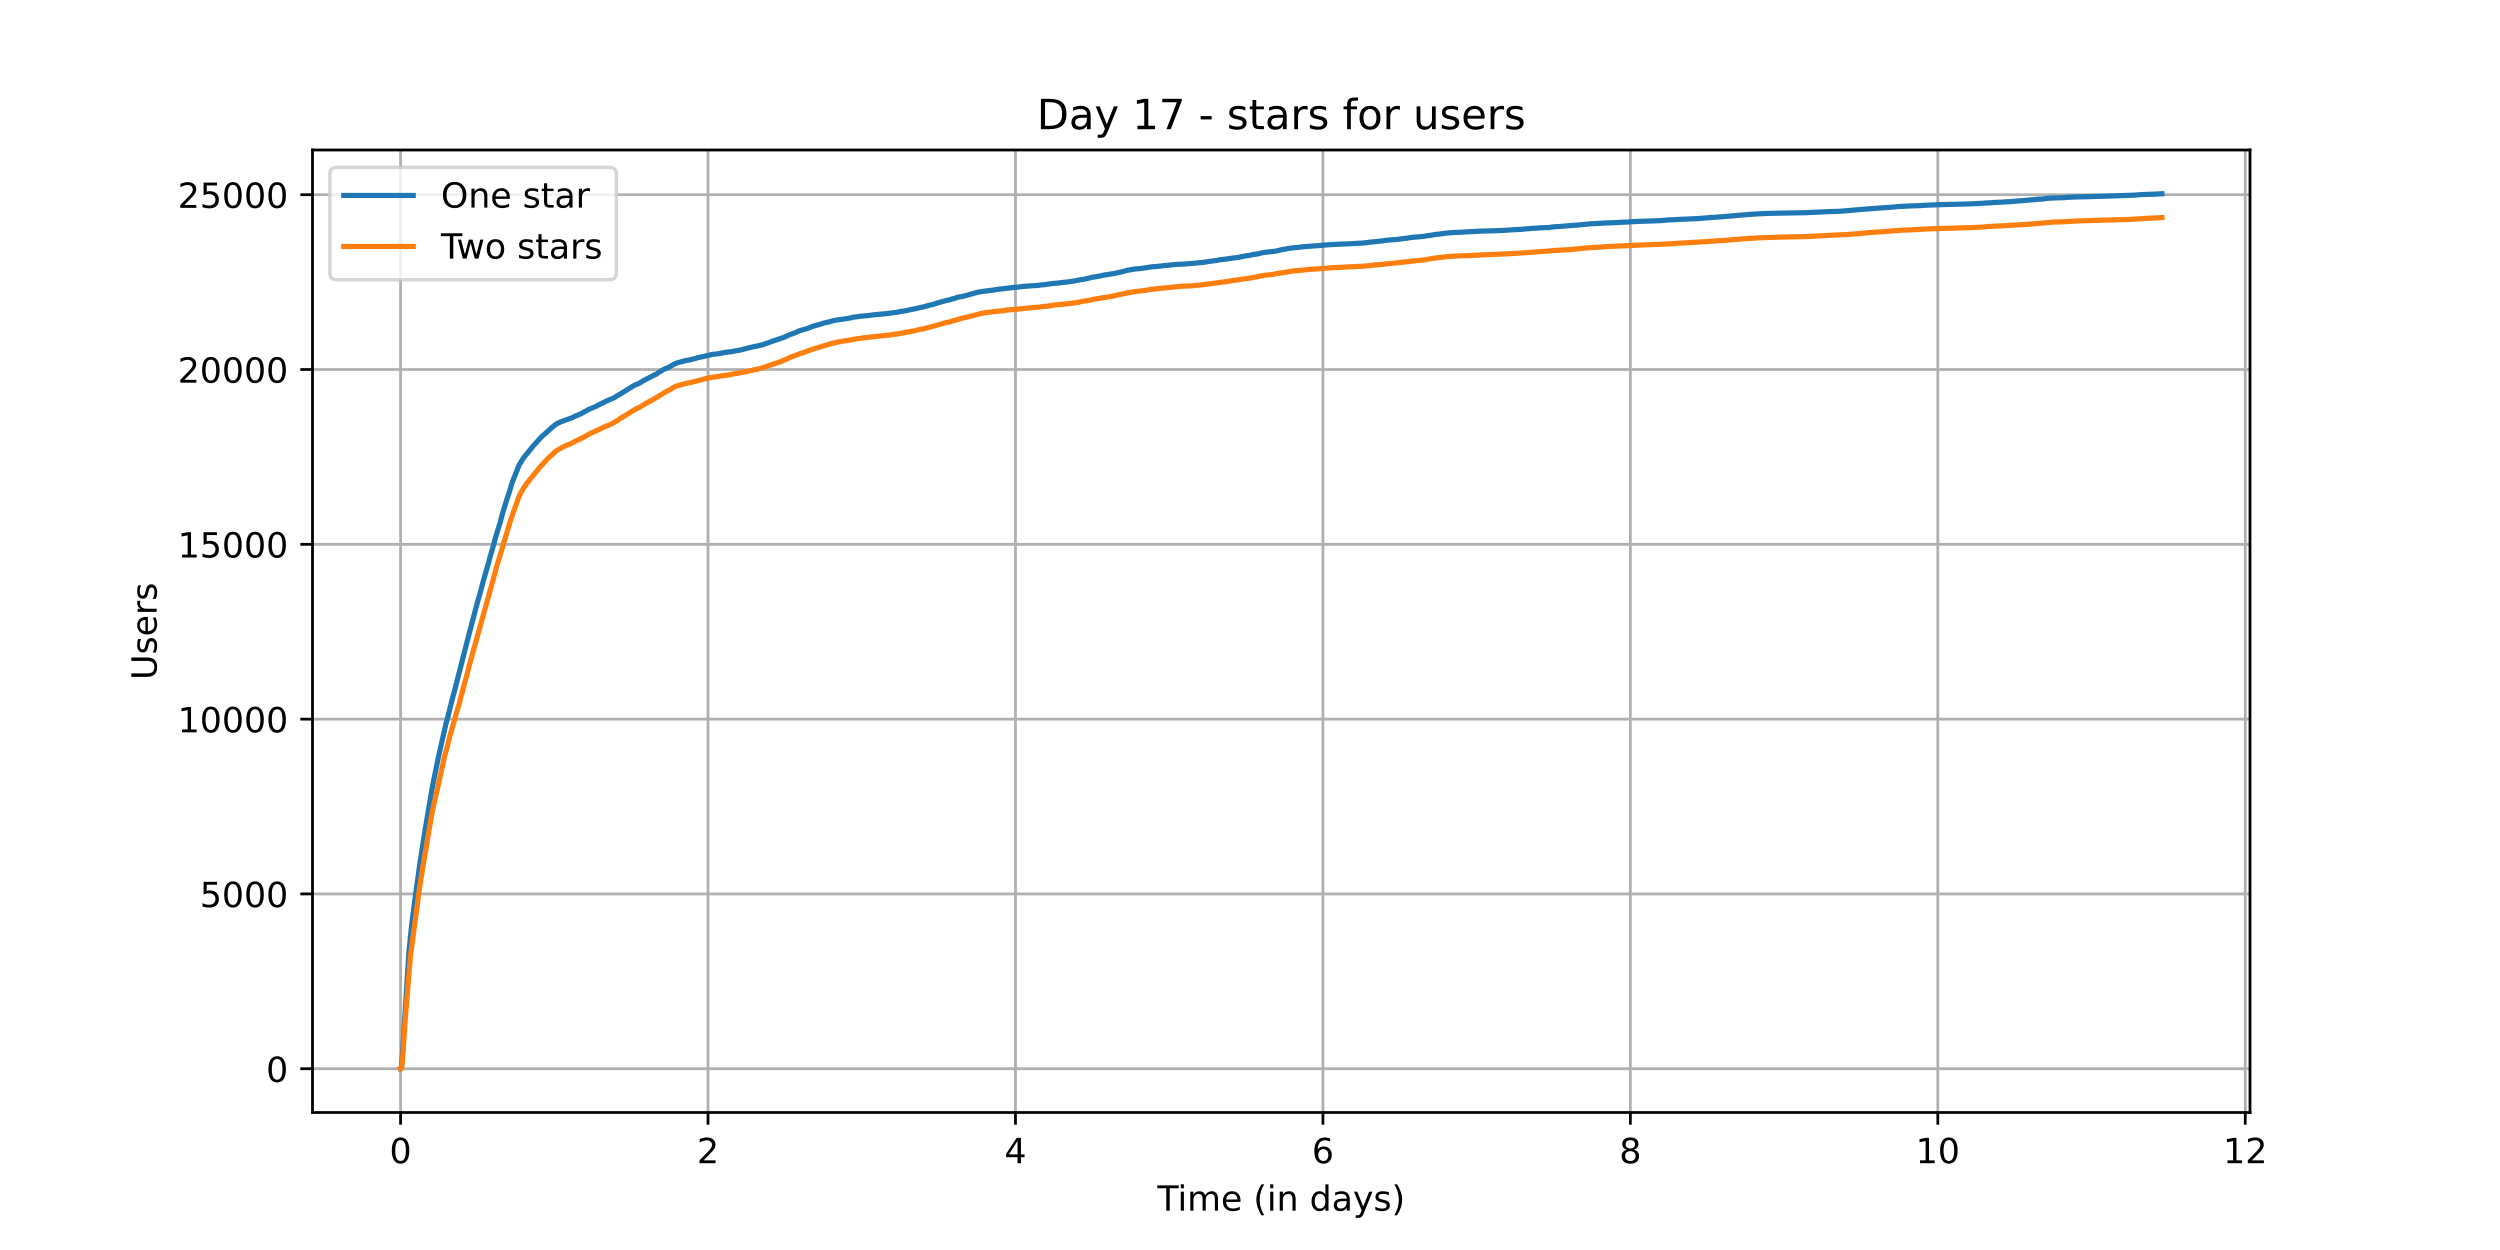 <?xml version="1.0" encoding="utf-8" standalone="no"?>
<!DOCTYPE svg PUBLIC "-//W3C//DTD SVG 1.1//EN"
  "http://www.w3.org/Graphics/SVG/1.1/DTD/svg11.dtd">
<!-- Created with matplotlib (https://matplotlib.org/) -->
<svg height="360pt" version="1.1" viewBox="0 0 720 360" width="720pt" xmlns="http://www.w3.org/2000/svg" xmlns:xlink="http://www.w3.org/1999/xlink">
 <defs>
  <style type="text/css">*{stroke-linecap:butt;stroke-linejoin:round;}</style>
 </defs>
 <g id="figure_1">
  <g id="patch_1">
   <path d="M 0 360 
L 720 360 
L 720 0 
L 0 0 
z
" style="fill:#ffffff;"/>
  </g>
  <g id="axes_1">
   <g id="patch_2">
    <path d="M 90 320.4 
L 648 320.4 
L 648 43.2 
L 90 43.2 
z
" style="fill:#ffffff;"/>
   </g>
   <g id="matplotlib.axis_1">
    <g id="xtick_1">
     <g id="line2d_1">
      <path clip-path="url(#p8cc3803992)" d="M 115.364 320.4 
L 115.364 43.2 
" style="fill:none;stroke:#b0b0b0;stroke-linecap:square;stroke-width:0.8;"/>
     </g>
     <g id="line2d_2">
      <defs>
       <path d="M 0 0 
L 0 3.5 
" id="mff7bfe3c99" style="stroke:#000000;stroke-width:0.8;"/>
      </defs>
      <g>
       <use style="stroke:#000000;stroke-width:0.8;" x="115.364" xlink:href="#mff7bfe3c99" y="320.4"/>
      </g>
     </g>
     <g id="text_1">
      <!-- 0 -->
      <g transform="translate(112.182 334.998)scale(0.1 -0.1)">
       <defs>
        <path d="M 31.781 66.406 
Q 24.172 66.406 20.328 58.906 
Q 16.5 51.422 16.5 36.375 
Q 16.5 21.391 20.328 13.891 
Q 24.172 6.391 31.781 6.391 
Q 39.453 6.391 43.281 13.891 
Q 47.125 21.391 47.125 36.375 
Q 47.125 51.422 43.281 58.906 
Q 39.453 66.406 31.781 66.406 
z
M 31.781 74.219 
Q 44.047 74.219 50.516 64.516 
Q 56.984 54.828 56.984 36.375 
Q 56.984 17.969 50.516 8.266 
Q 44.047 -1.422 31.781 -1.422 
Q 19.531 -1.422 13.062 8.266 
Q 6.594 17.969 6.594 36.375 
Q 6.594 54.828 13.062 64.516 
Q 19.531 74.219 31.781 74.219 
z
" id="DejaVuSans-48"/>
       </defs>
       <use xlink:href="#DejaVuSans-48"/>
      </g>
     </g>
    </g>
    <g id="xtick_2">
     <g id="line2d_3">
      <path clip-path="url(#p8cc3803992)" d="M 203.909 320.4 
L 203.909 43.2 
" style="fill:none;stroke:#b0b0b0;stroke-linecap:square;stroke-width:0.8;"/>
     </g>
     <g id="line2d_4">
      <g>
       <use style="stroke:#000000;stroke-width:0.8;" x="203.909" xlink:href="#mff7bfe3c99" y="320.4"/>
      </g>
     </g>
     <g id="text_2">
      <!-- 2 -->
      <g transform="translate(200.728 334.998)scale(0.1 -0.1)">
       <defs>
        <path d="M 19.188 8.297 
L 53.609 8.297 
L 53.609 0 
L 7.328 0 
L 7.328 8.297 
Q 12.938 14.109 22.625 23.891 
Q 32.328 33.688 34.812 36.531 
Q 39.547 41.844 41.422 45.531 
Q 43.312 49.219 43.312 52.781 
Q 43.312 58.594 39.234 62.25 
Q 35.156 65.922 28.609 65.922 
Q 23.969 65.922 18.812 64.312 
Q 13.672 62.703 7.812 59.422 
L 7.812 69.391 
Q 13.766 71.781 18.938 73 
Q 24.125 74.219 28.422 74.219 
Q 39.75 74.219 46.484 68.547 
Q 53.219 62.891 53.219 53.422 
Q 53.219 48.922 51.531 44.891 
Q 49.859 40.875 45.406 35.406 
Q 44.188 33.984 37.641 27.219 
Q 31.109 20.453 19.188 8.297 
z
" id="DejaVuSans-50"/>
       </defs>
       <use xlink:href="#DejaVuSans-50"/>
      </g>
     </g>
    </g>
    <g id="xtick_3">
     <g id="line2d_5">
      <path clip-path="url(#p8cc3803992)" d="M 292.454 320.4 
L 292.454 43.2 
" style="fill:none;stroke:#b0b0b0;stroke-linecap:square;stroke-width:0.8;"/>
     </g>
     <g id="line2d_6">
      <g>
       <use style="stroke:#000000;stroke-width:0.8;" x="292.454" xlink:href="#mff7bfe3c99" y="320.4"/>
      </g>
     </g>
     <g id="text_3">
      <!-- 4 -->
      <g transform="translate(289.273 334.998)scale(0.1 -0.1)">
       <defs>
        <path d="M 37.797 64.312 
L 12.891 25.391 
L 37.797 25.391 
z
M 35.203 72.906 
L 47.609 72.906 
L 47.609 25.391 
L 58.016 25.391 
L 58.016 17.188 
L 47.609 17.188 
L 47.609 0 
L 37.797 0 
L 37.797 17.188 
L 4.891 17.188 
L 4.891 26.703 
z
" id="DejaVuSans-52"/>
       </defs>
       <use xlink:href="#DejaVuSans-52"/>
      </g>
     </g>
    </g>
    <g id="xtick_4">
     <g id="line2d_7">
      <path clip-path="url(#p8cc3803992)" d="M 381 320.4 
L 381 43.2 
" style="fill:none;stroke:#b0b0b0;stroke-linecap:square;stroke-width:0.8;"/>
     </g>
     <g id="line2d_8">
      <g>
       <use style="stroke:#000000;stroke-width:0.8;" x="381" xlink:href="#mff7bfe3c99" y="320.4"/>
      </g>
     </g>
     <g id="text_4">
      <!-- 6 -->
      <g transform="translate(377.818 334.998)scale(0.1 -0.1)">
       <defs>
        <path d="M 33.016 40.375 
Q 26.375 40.375 22.484 35.828 
Q 18.609 31.297 18.609 23.391 
Q 18.609 15.531 22.484 10.953 
Q 26.375 6.391 33.016 6.391 
Q 39.656 6.391 43.531 10.953 
Q 47.406 15.531 47.406 23.391 
Q 47.406 31.297 43.531 35.828 
Q 39.656 40.375 33.016 40.375 
z
M 52.594 71.297 
L 52.594 62.312 
Q 48.875 64.062 45.094 64.984 
Q 41.312 65.922 37.594 65.922 
Q 27.828 65.922 22.672 59.328 
Q 17.531 52.734 16.797 39.406 
Q 19.672 43.656 24.016 45.922 
Q 28.375 48.188 33.594 48.188 
Q 44.578 48.188 50.953 41.516 
Q 57.328 34.859 57.328 23.391 
Q 57.328 12.156 50.688 5.359 
Q 44.047 -1.422 33.016 -1.422 
Q 20.359 -1.422 13.672 8.266 
Q 6.984 17.969 6.984 36.375 
Q 6.984 53.656 15.188 63.938 
Q 23.391 74.219 37.203 74.219 
Q 40.922 74.219 44.703 73.484 
Q 48.484 72.75 52.594 71.297 
z
" id="DejaVuSans-54"/>
       </defs>
       <use xlink:href="#DejaVuSans-54"/>
      </g>
     </g>
    </g>
    <g id="xtick_5">
     <g id="line2d_9">
      <path clip-path="url(#p8cc3803992)" d="M 469.545 320.4 
L 469.545 43.2 
" style="fill:none;stroke:#b0b0b0;stroke-linecap:square;stroke-width:0.8;"/>
     </g>
     <g id="line2d_10">
      <g>
       <use style="stroke:#000000;stroke-width:0.8;" x="469.545" xlink:href="#mff7bfe3c99" y="320.4"/>
      </g>
     </g>
     <g id="text_5">
      <!-- 8 -->
      <g transform="translate(466.364 334.998)scale(0.1 -0.1)">
       <defs>
        <path d="M 31.781 34.625 
Q 24.75 34.625 20.719 30.859 
Q 16.703 27.094 16.703 20.516 
Q 16.703 13.922 20.719 10.156 
Q 24.75 6.391 31.781 6.391 
Q 38.812 6.391 42.859 10.172 
Q 46.922 13.969 46.922 20.516 
Q 46.922 27.094 42.891 30.859 
Q 38.875 34.625 31.781 34.625 
z
M 21.922 38.812 
Q 15.578 40.375 12.031 44.719 
Q 8.5 49.078 8.5 55.328 
Q 8.5 64.062 14.719 69.141 
Q 20.953 74.219 31.781 74.219 
Q 42.672 74.219 48.875 69.141 
Q 55.078 64.062 55.078 55.328 
Q 55.078 49.078 51.531 44.719 
Q 48 40.375 41.703 38.812 
Q 48.828 37.156 52.797 32.312 
Q 56.781 27.484 56.781 20.516 
Q 56.781 9.906 50.312 4.234 
Q 43.844 -1.422 31.781 -1.422 
Q 19.734 -1.422 13.25 4.234 
Q 6.781 9.906 6.781 20.516 
Q 6.781 27.484 10.781 32.312 
Q 14.797 37.156 21.922 38.812 
z
M 18.312 54.391 
Q 18.312 48.734 21.844 45.562 
Q 25.391 42.391 31.781 42.391 
Q 38.141 42.391 41.719 45.562 
Q 45.312 48.734 45.312 54.391 
Q 45.312 60.062 41.719 63.234 
Q 38.141 66.406 31.781 66.406 
Q 25.391 66.406 21.844 63.234 
Q 18.312 60.062 18.312 54.391 
z
" id="DejaVuSans-56"/>
       </defs>
       <use xlink:href="#DejaVuSans-56"/>
      </g>
     </g>
    </g>
    <g id="xtick_6">
     <g id="line2d_11">
      <path clip-path="url(#p8cc3803992)" d="M 558.09 320.4 
L 558.09 43.2 
" style="fill:none;stroke:#b0b0b0;stroke-linecap:square;stroke-width:0.8;"/>
     </g>
     <g id="line2d_12">
      <g>
       <use style="stroke:#000000;stroke-width:0.8;" x="558.09" xlink:href="#mff7bfe3c99" y="320.4"/>
      </g>
     </g>
     <g id="text_6">
      <!-- 10 -->
      <g transform="translate(551.728 334.998)scale(0.1 -0.1)">
       <defs>
        <path d="M 12.406 8.297 
L 28.516 8.297 
L 28.516 63.922 
L 10.984 60.406 
L 10.984 69.391 
L 28.422 72.906 
L 38.281 72.906 
L 38.281 8.297 
L 54.391 8.297 
L 54.391 0 
L 12.406 0 
z
" id="DejaVuSans-49"/>
       </defs>
       <use xlink:href="#DejaVuSans-49"/>
       <use x="63.623" xlink:href="#DejaVuSans-48"/>
      </g>
     </g>
    </g>
    <g id="xtick_7">
     <g id="line2d_13">
      <path clip-path="url(#p8cc3803992)" d="M 646.636 320.4 
L 646.636 43.2 
" style="fill:none;stroke:#b0b0b0;stroke-linecap:square;stroke-width:0.8;"/>
     </g>
     <g id="line2d_14">
      <g>
       <use style="stroke:#000000;stroke-width:0.8;" x="646.636" xlink:href="#mff7bfe3c99" y="320.4"/>
      </g>
     </g>
     <g id="text_7">
      <!-- 12 -->
      <g transform="translate(640.273 334.998)scale(0.1 -0.1)">
       <use xlink:href="#DejaVuSans-49"/>
       <use x="63.623" xlink:href="#DejaVuSans-50"/>
      </g>
     </g>
    </g>
    <g id="text_8">
     <!-- Time (in days) -->
     <g transform="translate(333.327 348.677)scale(0.1 -0.1)">
      <defs>
       <path d="M -0.297 72.906 
L 61.375 72.906 
L 61.375 64.594 
L 35.5 64.594 
L 35.5 0 
L 25.594 0 
L 25.594 64.594 
L -0.297 64.594 
z
" id="DejaVuSans-84"/>
       <path d="M 9.422 54.688 
L 18.406 54.688 
L 18.406 0 
L 9.422 0 
z
M 9.422 75.984 
L 18.406 75.984 
L 18.406 64.594 
L 9.422 64.594 
z
" id="DejaVuSans-105"/>
       <path d="M 52 44.188 
Q 55.375 50.25 60.062 53.125 
Q 64.75 56 71.094 56 
Q 79.641 56 84.281 50.016 
Q 88.922 44.047 88.922 33.016 
L 88.922 0 
L 79.891 0 
L 79.891 32.719 
Q 79.891 40.578 77.094 44.375 
Q 74.312 48.188 68.609 48.188 
Q 61.625 48.188 57.562 43.547 
Q 53.516 38.922 53.516 30.906 
L 53.516 0 
L 44.484 0 
L 44.484 32.719 
Q 44.484 40.625 41.703 44.406 
Q 38.922 48.188 33.109 48.188 
Q 26.219 48.188 22.156 43.531 
Q 18.109 38.875 18.109 30.906 
L 18.109 0 
L 9.078 0 
L 9.078 54.688 
L 18.109 54.688 
L 18.109 46.188 
Q 21.188 51.219 25.484 53.609 
Q 29.781 56 35.688 56 
Q 41.656 56 45.828 52.969 
Q 50 49.953 52 44.188 
z
" id="DejaVuSans-109"/>
       <path d="M 56.203 29.594 
L 56.203 25.203 
L 14.891 25.203 
Q 15.484 15.922 20.484 11.062 
Q 25.484 6.203 34.422 6.203 
Q 39.594 6.203 44.453 7.469 
Q 49.312 8.734 54.109 11.281 
L 54.109 2.781 
Q 49.266 0.734 44.188 -0.344 
Q 39.109 -1.422 33.891 -1.422 
Q 20.797 -1.422 13.156 6.188 
Q 5.516 13.812 5.516 26.812 
Q 5.516 40.234 12.766 48.109 
Q 20.016 56 32.328 56 
Q 43.359 56 49.781 48.891 
Q 56.203 41.797 56.203 29.594 
z
M 47.219 32.234 
Q 47.125 39.594 43.094 43.984 
Q 39.062 48.391 32.422 48.391 
Q 24.906 48.391 20.391 44.141 
Q 15.875 39.891 15.188 32.172 
z
" id="DejaVuSans-101"/>
       <path id="DejaVuSans-32"/>
       <path d="M 31 75.875 
Q 24.469 64.656 21.281 53.656 
Q 18.109 42.672 18.109 31.391 
Q 18.109 20.125 21.312 9.062 
Q 24.516 -2 31 -13.188 
L 23.188 -13.188 
Q 15.875 -1.703 12.234 9.375 
Q 8.594 20.453 8.594 31.391 
Q 8.594 42.281 12.203 53.312 
Q 15.828 64.359 23.188 75.875 
z
" id="DejaVuSans-40"/>
       <path d="M 54.891 33.016 
L 54.891 0 
L 45.906 0 
L 45.906 32.719 
Q 45.906 40.484 42.875 44.328 
Q 39.844 48.188 33.797 48.188 
Q 26.516 48.188 22.312 43.547 
Q 18.109 38.922 18.109 30.906 
L 18.109 0 
L 9.078 0 
L 9.078 54.688 
L 18.109 54.688 
L 18.109 46.188 
Q 21.344 51.125 25.703 53.562 
Q 30.078 56 35.797 56 
Q 45.219 56 50.047 50.172 
Q 54.891 44.344 54.891 33.016 
z
" id="DejaVuSans-110"/>
       <path d="M 45.406 46.391 
L 45.406 75.984 
L 54.391 75.984 
L 54.391 0 
L 45.406 0 
L 45.406 8.203 
Q 42.578 3.328 38.25 0.953 
Q 33.938 -1.422 27.875 -1.422 
Q 17.969 -1.422 11.734 6.484 
Q 5.516 14.406 5.516 27.297 
Q 5.516 40.188 11.734 48.094 
Q 17.969 56 27.875 56 
Q 33.938 56 38.25 53.625 
Q 42.578 51.266 45.406 46.391 
z
M 14.797 27.297 
Q 14.797 17.391 18.875 11.75 
Q 22.953 6.109 30.078 6.109 
Q 37.203 6.109 41.297 11.75 
Q 45.406 17.391 45.406 27.297 
Q 45.406 37.203 41.297 42.844 
Q 37.203 48.484 30.078 48.484 
Q 22.953 48.484 18.875 42.844 
Q 14.797 37.203 14.797 27.297 
z
" id="DejaVuSans-100"/>
       <path d="M 34.281 27.484 
Q 23.391 27.484 19.188 25 
Q 14.984 22.516 14.984 16.5 
Q 14.984 11.719 18.141 8.906 
Q 21.297 6.109 26.703 6.109 
Q 34.188 6.109 38.703 11.406 
Q 43.219 16.703 43.219 25.484 
L 43.219 27.484 
z
M 52.203 31.203 
L 52.203 0 
L 43.219 0 
L 43.219 8.297 
Q 40.141 3.328 35.547 0.953 
Q 30.953 -1.422 24.312 -1.422 
Q 15.922 -1.422 10.953 3.297 
Q 6 8.016 6 15.922 
Q 6 25.141 12.172 29.828 
Q 18.359 34.516 30.609 34.516 
L 43.219 34.516 
L 43.219 35.406 
Q 43.219 41.609 39.141 45 
Q 35.062 48.391 27.688 48.391 
Q 23 48.391 18.547 47.266 
Q 14.109 46.141 10.016 43.891 
L 10.016 52.203 
Q 14.938 54.109 19.578 55.047 
Q 24.219 56 28.609 56 
Q 40.484 56 46.344 49.844 
Q 52.203 43.703 52.203 31.203 
z
" id="DejaVuSans-97"/>
       <path d="M 32.172 -5.078 
Q 28.375 -14.844 24.75 -17.812 
Q 21.141 -20.797 15.094 -20.797 
L 7.906 -20.797 
L 7.906 -13.281 
L 13.188 -13.281 
Q 16.891 -13.281 18.938 -11.516 
Q 21 -9.766 23.484 -3.219 
L 25.094 0.875 
L 2.984 54.688 
L 12.5 54.688 
L 29.594 11.922 
L 46.688 54.688 
L 56.203 54.688 
z
" id="DejaVuSans-121"/>
       <path d="M 44.281 53.078 
L 44.281 44.578 
Q 40.484 46.531 36.375 47.5 
Q 32.281 48.484 27.875 48.484 
Q 21.188 48.484 17.844 46.438 
Q 14.5 44.391 14.5 40.281 
Q 14.5 37.156 16.891 35.375 
Q 19.281 33.594 26.516 31.984 
L 29.594 31.297 
Q 39.156 29.25 43.188 25.516 
Q 47.219 21.781 47.219 15.094 
Q 47.219 7.469 41.188 3.016 
Q 35.156 -1.422 24.609 -1.422 
Q 20.219 -1.422 15.453 -0.562 
Q 10.688 0.297 5.422 2 
L 5.422 11.281 
Q 10.406 8.688 15.234 7.391 
Q 20.062 6.109 24.812 6.109 
Q 31.156 6.109 34.562 8.281 
Q 37.984 10.453 37.984 14.406 
Q 37.984 18.062 35.516 20.016 
Q 33.062 21.969 24.703 23.781 
L 21.578 24.516 
Q 13.234 26.266 9.516 29.906 
Q 5.812 33.547 5.812 39.891 
Q 5.812 47.609 11.281 51.797 
Q 16.75 56 26.812 56 
Q 31.781 56 36.172 55.266 
Q 40.578 54.547 44.281 53.078 
z
" id="DejaVuSans-115"/>
       <path d="M 8.016 75.875 
L 15.828 75.875 
Q 23.141 64.359 26.781 53.312 
Q 30.422 42.281 30.422 31.391 
Q 30.422 20.453 26.781 9.375 
Q 23.141 -1.703 15.828 -13.188 
L 8.016 -13.188 
Q 14.5 -2 17.703 9.062 
Q 20.906 20.125 20.906 31.391 
Q 20.906 42.672 17.703 53.656 
Q 14.5 64.656 8.016 75.875 
z
" id="DejaVuSans-41"/>
      </defs>
      <use xlink:href="#DejaVuSans-84"/>
      <use x="57.959" xlink:href="#DejaVuSans-105"/>
      <use x="85.742" xlink:href="#DejaVuSans-109"/>
      <use x="183.154" xlink:href="#DejaVuSans-101"/>
      <use x="244.678" xlink:href="#DejaVuSans-32"/>
      <use x="276.465" xlink:href="#DejaVuSans-40"/>
      <use x="315.479" xlink:href="#DejaVuSans-105"/>
      <use x="343.262" xlink:href="#DejaVuSans-110"/>
      <use x="406.641" xlink:href="#DejaVuSans-32"/>
      <use x="438.428" xlink:href="#DejaVuSans-100"/>
      <use x="501.904" xlink:href="#DejaVuSans-97"/>
      <use x="563.184" xlink:href="#DejaVuSans-121"/>
      <use x="622.363" xlink:href="#DejaVuSans-115"/>
      <use x="674.463" xlink:href="#DejaVuSans-41"/>
     </g>
    </g>
   </g>
   <g id="matplotlib.axis_2">
    <g id="ytick_1">
     <g id="line2d_15">
      <path clip-path="url(#p8cc3803992)" d="M 90 307.8 
L 648 307.8 
" style="fill:none;stroke:#b0b0b0;stroke-linecap:square;stroke-width:0.8;"/>
     </g>
     <g id="line2d_16">
      <defs>
       <path d="M 0 0 
L -3.5 0 
" id="m6798ccf95d" style="stroke:#000000;stroke-width:0.8;"/>
      </defs>
      <g>
       <use style="stroke:#000000;stroke-width:0.8;" x="90" xlink:href="#m6798ccf95d" y="307.8"/>
      </g>
     </g>
     <g id="text_9">
      <!-- 0 -->
      <g transform="translate(76.638 311.599)scale(0.1 -0.1)">
       <use xlink:href="#DejaVuSans-48"/>
      </g>
     </g>
    </g>
    <g id="ytick_2">
     <g id="line2d_17">
      <path clip-path="url(#p8cc3803992)" d="M 90 257.454 
L 648 257.454 
" style="fill:none;stroke:#b0b0b0;stroke-linecap:square;stroke-width:0.8;"/>
     </g>
     <g id="line2d_18">
      <g>
       <use style="stroke:#000000;stroke-width:0.8;" x="90" xlink:href="#m6798ccf95d" y="257.454"/>
      </g>
     </g>
     <g id="text_10">
      <!-- 5000 -->
      <g transform="translate(57.55 261.254)scale(0.1 -0.1)">
       <defs>
        <path d="M 10.797 72.906 
L 49.516 72.906 
L 49.516 64.594 
L 19.828 64.594 
L 19.828 46.734 
Q 21.969 47.469 24.109 47.828 
Q 26.266 48.188 28.422 48.188 
Q 40.625 48.188 47.75 41.5 
Q 54.891 34.812 54.891 23.391 
Q 54.891 11.625 47.562 5.094 
Q 40.234 -1.422 26.906 -1.422 
Q 22.312 -1.422 17.547 -0.641 
Q 12.797 0.141 7.719 1.703 
L 7.719 11.625 
Q 12.109 9.234 16.797 8.062 
Q 21.484 6.891 26.703 6.891 
Q 35.156 6.891 40.078 11.328 
Q 45.016 15.766 45.016 23.391 
Q 45.016 31 40.078 35.438 
Q 35.156 39.891 26.703 39.891 
Q 22.75 39.891 18.812 39.016 
Q 14.891 38.141 10.797 36.281 
z
" id="DejaVuSans-53"/>
       </defs>
       <use xlink:href="#DejaVuSans-53"/>
       <use x="63.623" xlink:href="#DejaVuSans-48"/>
       <use x="127.246" xlink:href="#DejaVuSans-48"/>
       <use x="190.869" xlink:href="#DejaVuSans-48"/>
      </g>
     </g>
    </g>
    <g id="ytick_3">
     <g id="line2d_19">
      <path clip-path="url(#p8cc3803992)" d="M 90 207.109 
L 648 207.109 
" style="fill:none;stroke:#b0b0b0;stroke-linecap:square;stroke-width:0.8;"/>
     </g>
     <g id="line2d_20">
      <g>
       <use style="stroke:#000000;stroke-width:0.8;" x="90" xlink:href="#m6798ccf95d" y="207.109"/>
      </g>
     </g>
     <g id="text_11">
      <!-- 10000 -->
      <g transform="translate(51.188 210.908)scale(0.1 -0.1)">
       <use xlink:href="#DejaVuSans-49"/>
       <use x="63.623" xlink:href="#DejaVuSans-48"/>
       <use x="127.246" xlink:href="#DejaVuSans-48"/>
       <use x="190.869" xlink:href="#DejaVuSans-48"/>
       <use x="254.492" xlink:href="#DejaVuSans-48"/>
      </g>
     </g>
    </g>
    <g id="ytick_4">
     <g id="line2d_21">
      <path clip-path="url(#p8cc3803992)" d="M 90 156.763 
L 648 156.763 
" style="fill:none;stroke:#b0b0b0;stroke-linecap:square;stroke-width:0.8;"/>
     </g>
     <g id="line2d_22">
      <g>
       <use style="stroke:#000000;stroke-width:0.8;" x="90" xlink:href="#m6798ccf95d" y="156.763"/>
      </g>
     </g>
     <g id="text_12">
      <!-- 15000 -->
      <g transform="translate(51.188 160.562)scale(0.1 -0.1)">
       <use xlink:href="#DejaVuSans-49"/>
       <use x="63.623" xlink:href="#DejaVuSans-53"/>
       <use x="127.246" xlink:href="#DejaVuSans-48"/>
       <use x="190.869" xlink:href="#DejaVuSans-48"/>
       <use x="254.492" xlink:href="#DejaVuSans-48"/>
      </g>
     </g>
    </g>
    <g id="ytick_5">
     <g id="line2d_23">
      <path clip-path="url(#p8cc3803992)" d="M 90 106.417 
L 648 106.417 
" style="fill:none;stroke:#b0b0b0;stroke-linecap:square;stroke-width:0.8;"/>
     </g>
     <g id="line2d_24">
      <g>
       <use style="stroke:#000000;stroke-width:0.8;" x="90" xlink:href="#m6798ccf95d" y="106.417"/>
      </g>
     </g>
     <g id="text_13">
      <!-- 20000 -->
      <g transform="translate(51.188 110.217)scale(0.1 -0.1)">
       <use xlink:href="#DejaVuSans-50"/>
       <use x="63.623" xlink:href="#DejaVuSans-48"/>
       <use x="127.246" xlink:href="#DejaVuSans-48"/>
       <use x="190.869" xlink:href="#DejaVuSans-48"/>
       <use x="254.492" xlink:href="#DejaVuSans-48"/>
      </g>
     </g>
    </g>
    <g id="ytick_6">
     <g id="line2d_25">
      <path clip-path="url(#p8cc3803992)" d="M 90 56.072 
L 648 56.072 
" style="fill:none;stroke:#b0b0b0;stroke-linecap:square;stroke-width:0.8;"/>
     </g>
     <g id="line2d_26">
      <g>
       <use style="stroke:#000000;stroke-width:0.8;" x="90" xlink:href="#m6798ccf95d" y="56.072"/>
      </g>
     </g>
     <g id="text_14">
      <!-- 25000 -->
      <g transform="translate(51.188 59.871)scale(0.1 -0.1)">
       <use xlink:href="#DejaVuSans-50"/>
       <use x="63.623" xlink:href="#DejaVuSans-53"/>
       <use x="127.246" xlink:href="#DejaVuSans-48"/>
       <use x="190.869" xlink:href="#DejaVuSans-48"/>
       <use x="254.492" xlink:href="#DejaVuSans-48"/>
      </g>
     </g>
    </g>
    <g id="text_15">
     <!-- Users -->
     <g transform="translate(45.108 195.801)rotate(-90)scale(0.1 -0.1)">
      <defs>
       <path d="M 8.688 72.906 
L 18.609 72.906 
L 18.609 28.609 
Q 18.609 16.891 22.844 11.734 
Q 27.094 6.594 36.625 6.594 
Q 46.094 6.594 50.344 11.734 
Q 54.594 16.891 54.594 28.609 
L 54.594 72.906 
L 64.5 72.906 
L 64.5 27.391 
Q 64.5 13.141 57.438 5.859 
Q 50.391 -1.422 36.625 -1.422 
Q 22.797 -1.422 15.734 5.859 
Q 8.688 13.141 8.688 27.391 
z
" id="DejaVuSans-85"/>
       <path d="M 41.109 46.297 
Q 39.594 47.172 37.812 47.578 
Q 36.031 48 33.891 48 
Q 26.266 48 22.188 43.047 
Q 18.109 38.094 18.109 28.812 
L 18.109 0 
L 9.078 0 
L 9.078 54.688 
L 18.109 54.688 
L 18.109 46.188 
Q 20.953 51.172 25.484 53.578 
Q 30.031 56 36.531 56 
Q 37.453 56 38.578 55.875 
Q 39.703 55.766 41.062 55.516 
z
" id="DejaVuSans-114"/>
      </defs>
      <use xlink:href="#DejaVuSans-85"/>
      <use x="73.193" xlink:href="#DejaVuSans-115"/>
      <use x="125.293" xlink:href="#DejaVuSans-101"/>
      <use x="186.816" xlink:href="#DejaVuSans-114"/>
      <use x="227.93" xlink:href="#DejaVuSans-115"/>
     </g>
    </g>
   </g>
   <g id="line2d_27">
    <path clip-path="url(#p8cc3803992)" d="M 115.364 307.8 
L 115.532 307.75 
L 115.684 306.763 
L 115.897 303.782 
L 117.787 273.968 
L 118.518 266.829 
L 118.853 264.06 
L 119.433 259.549 
L 120.531 251.534 
L 120.897 248.936 
L 122.026 241.585 
L 122.757 237.095 
L 124.371 227.549 
L 124.889 224.84 
L 126.352 217.641 
L 128.424 208.498 
L 128.759 207.32 
L 130.527 200.262 
L 130.648 199.889 
L 130.862 199.084 
L 132.842 191.411 
L 133.3 189.558 
L 134.396 185.289 
L 134.487 184.967 
L 134.823 183.628 
L 137.687 172.773 
L 138.022 171.716 
L 138.479 170.034 
L 139.088 167.708 
L 139.759 165.352 
L 140.368 163.207 
L 140.734 162.039 
L 141.008 160.902 
L 142.045 157.267 
L 142.502 155.585 
L 142.959 153.964 
L 143.935 150.842 
L 144.057 150.52 
L 144.484 148.738 
L 144.697 148.003 
L 144.971 147.006 
L 145.337 145.929 
L 145.977 143.824 
L 146.769 141.418 
L 147.472 139.082 
L 147.655 138.588 
L 149.514 133.906 
L 149.758 133.534 
L 150.489 132.325 
L 150.794 131.872 
L 151.22 131.268 
L 151.556 130.926 
L 153.81 128.127 
L 153.993 127.975 
L 154.237 127.734 
L 155.212 126.606 
L 155.395 126.445 
L 155.669 126.113 
L 155.821 125.952 
L 156.004 125.79 
L 156.126 125.639 
L 156.796 125.076 
L 158.655 123.394 
L 158.746 123.313 
L 158.99 123.082 
L 159.112 123.001 
L 159.355 122.8 
L 159.538 122.659 
L 159.751 122.488 
L 159.904 122.357 
L 160.147 122.166 
L 160.513 121.954 
L 160.726 121.823 
L 161.092 121.733 
L 161.518 121.461 
L 161.884 121.35 
L 164.656 120.343 
L 164.9 120.242 
L 165.388 119.971 
L 165.967 119.709 
L 166.332 119.598 
L 166.668 119.417 
L 167.063 119.276 
L 167.307 119.165 
L 167.764 118.913 
L 168.16 118.651 
L 168.434 118.541 
L 168.648 118.43 
L 168.861 118.319 
L 169.227 118.108 
L 169.47 117.937 
L 169.836 117.826 
L 170.506 117.504 
L 171.787 116.97 
L 172.061 116.779 
L 172.67 116.497 
L 172.853 116.386 
L 173.706 115.993 
L 174.011 115.832 
L 174.437 115.601 
L 174.651 115.5 
L 174.925 115.389 
L 176.174 114.865 
L 176.722 114.624 
L 177.24 114.352 
L 177.575 114.09 
L 179.007 113.264 
L 179.312 113.053 
L 182.816 110.888 
L 183.212 110.777 
L 184.248 110.324 
L 184.522 110.113 
L 184.675 110.032 
L 184.857 109.901 
L 185.04 109.791 
L 186.199 109.156 
L 186.992 108.784 
L 187.266 108.602 
L 187.907 108.28 
L 188.608 107.938 
L 189.187 107.686 
L 189.4 107.424 
L 191.199 106.367 
L 191.443 106.266 
L 191.656 106.166 
L 191.931 106.055 
L 192.205 105.924 
L 192.54 105.823 
L 194.309 104.786 
L 194.583 104.676 
L 195.04 104.504 
L 195.345 104.394 
L 196.594 104.092 
L 196.991 103.991 
L 197.356 103.88 
L 198.118 103.739 
L 198.758 103.628 
L 200.465 103.185 
L 200.678 103.075 
L 201.623 102.873 
L 202.171 102.762 
L 203.389 102.47 
L 203.968 102.36 
L 205.187 102.068 
L 206.285 101.957 
L 206.894 101.866 
L 207.412 101.755 
L 208.052 101.655 
L 208.631 101.544 
L 209.301 101.433 
L 210.428 101.323 
L 210.703 101.272 
L 211.343 101.161 
L 212.287 100.96 
L 212.988 100.849 
L 213.262 100.789 
L 213.81 100.698 
L 214.085 100.577 
L 214.603 100.477 
L 214.968 100.356 
L 215.334 100.245 
L 216.431 99.993 
L 216.858 99.883 
L 217.437 99.802 
L 217.894 99.691 
L 219.173 99.379 
L 219.691 99.278 
L 220.209 99.067 
L 225.847 97.114 
L 226.517 96.801 
L 227.523 96.358 
L 227.736 96.288 
L 228.101 96.177 
L 229.35 95.664 
L 229.655 95.513 
L 230.234 95.251 
L 232.428 94.637 
L 232.793 94.526 
L 233.86 94.073 
L 234.073 93.992 
L 234.408 93.881 
L 234.713 93.811 
L 237.668 92.935 
L 238.278 92.824 
L 240.228 92.301 
L 240.928 92.21 
L 241.172 92.119 
L 241.568 92.099 
L 242.239 91.988 
L 242.879 91.888 
L 243.641 91.787 
L 243.945 91.717 
L 244.676 91.606 
L 245.804 91.344 
L 246.84 91.233 
L 247.51 91.122 
L 248.424 91.012 
L 248.82 90.992 
L 250.069 90.881 
L 250.679 90.79 
L 251.562 90.679 
L 252.11 90.609 
L 253.421 90.498 
L 253.908 90.448 
L 255.157 90.337 
L 255.401 90.297 
L 256.254 90.196 
L 256.498 90.156 
L 257.351 90.045 
L 257.808 90.005 
L 258.57 89.904 
L 258.935 89.793 
L 259.605 89.683 
L 260.398 89.572 
L 261.099 89.451 
L 261.495 89.35 
L 261.8 89.27 
L 262.257 89.159 
L 263.019 89.018 
L 263.689 88.907 
L 265.029 88.575 
L 265.639 88.464 
L 267.984 87.81 
L 268.624 87.709 
L 268.868 87.598 
L 269.265 87.488 
L 269.63 87.377 
L 269.935 87.266 
L 272.068 86.672 
L 272.494 86.561 
L 273.469 86.35 
L 273.835 86.249 
L 274.109 86.128 
L 275.176 85.887 
L 275.359 85.776 
L 275.542 85.655 
L 276.151 85.544 
L 276.334 85.494 
L 277.187 85.383 
L 277.401 85.303 
L 277.888 85.202 
L 278.224 85.101 
L 278.65 84.99 
L 281.118 84.296 
L 281.545 84.185 
L 282.398 84.014 
L 283.129 83.903 
L 283.616 83.853 
L 284.5 83.742 
L 285.109 83.651 
L 286.115 83.551 
L 286.297 83.5 
L 286.998 83.389 
L 287.76 83.248 
L 289.07 83.138 
L 289.344 83.077 
L 290.593 82.966 
L 290.867 82.916 
L 291.69 82.815 
L 291.934 82.775 
L 293.305 82.664 
L 293.854 82.594 
L 294.677 82.483 
L 295.073 82.463 
L 296.687 82.352 
L 297.145 82.312 
L 299.003 82.201 
L 299.734 82.07 
L 301.075 81.97 
L 301.288 81.889 
L 302.235 81.778 
L 302.753 81.718 
L 303.545 81.607 
L 303.941 81.587 
L 305.129 81.476 
L 305.769 81.376 
L 306.988 81.265 
L 307.628 81.164 
L 308.511 81.063 
L 308.786 81.013 
L 309.486 80.892 
L 310.065 80.781 
L 310.948 80.6 
L 311.741 80.489 
L 312.35 80.399 
L 312.807 80.288 
L 313.934 80.026 
L 314.3 79.936 
L 314.513 79.865 
L 315.306 79.754 
L 315.58 79.694 
L 316.341 79.583 
L 317.529 79.301 
L 318.139 79.191 
L 318.627 79.14 
L 319.206 79.029 
L 319.876 78.919 
L 320.608 78.808 
L 321.401 78.657 
L 321.767 78.576 
L 321.919 78.536 
L 322.437 78.425 
L 322.681 78.395 
L 324.723 77.831 
L 325.485 77.731 
L 325.76 77.67 
L 326.369 77.559 
L 326.674 77.489 
L 327.131 77.449 
L 328.441 77.338 
L 329.142 77.217 
L 330.209 77.106 
L 330.514 77.026 
L 331.246 76.915 
L 331.825 76.834 
L 333.318 76.734 
L 333.592 76.683 
L 334.658 76.583 
L 334.963 76.512 
L 336.395 76.401 
L 337.035 76.301 
L 338.315 76.19 
L 338.772 76.15 
L 341.392 76.039 
L 342.001 75.948 
L 343.768 75.838 
L 344.378 75.747 
L 345.81 75.636 
L 346.297 75.586 
L 347.211 75.475 
L 348.034 75.314 
L 348.856 75.213 
L 349.1 75.183 
L 349.831 75.082 
L 350.075 75.042 
L 350.806 74.931 
L 351.111 74.851 
L 351.964 74.74 
L 352.451 74.69 
L 353.365 74.579 
L 353.548 74.529 
L 354.401 74.428 
L 354.706 74.357 
L 355.681 74.247 
L 356.168 74.196 
L 356.869 74.086 
L 357.844 73.874 
L 358.454 73.763 
L 359.185 73.632 
L 359.947 73.522 
L 361.044 73.27 
L 362.05 73.159 
L 362.354 73.089 
L 363.756 72.736 
L 364.854 72.626 
L 365.433 72.545 
L 366.377 72.434 
L 366.804 72.404 
L 367.597 72.293 
L 368.999 71.941 
L 369.487 71.83 
L 370.035 71.76 
L 370.645 71.649 
L 371.468 71.488 
L 372.534 71.377 
L 372.778 71.337 
L 374.18 71.226 
L 374.881 71.105 
L 376.131 70.994 
L 376.527 70.974 
L 377.959 70.863 
L 378.416 70.823 
L 380.091 70.712 
L 380.518 70.682 
L 381.584 70.571 
L 381.828 70.541 
L 382.194 70.531 
L 383.747 70.42 
L 384.143 70.4 
L 386.703 70.289 
L 387.099 70.269 
L 389.658 70.159 
L 390.085 70.128 
L 392.248 70.018 
L 392.766 69.957 
L 393.833 69.856 
L 394.138 69.786 
L 395.138 69.675 
L 395.534 69.655 
L 396.539 69.544 
L 397.118 69.464 
L 398.306 69.363 
L 398.61 69.293 
L 399.189 69.212 
L 400.286 69.101 
L 400.774 69.051 
L 402.571 68.95 
L 402.846 68.9 
L 403.424 68.819 
L 404.034 68.709 
L 404.49 68.668 
L 405.466 68.568 
L 405.74 68.507 
L 406.441 68.396 
L 406.959 68.336 
L 408.452 68.225 
L 408.909 68.185 
L 410.037 68.074 
L 410.86 67.913 
L 411.866 67.802 
L 412.689 67.641 
L 413.299 67.541 
L 413.543 67.5 
L 414.732 67.39 
L 415.31 67.309 
L 416.042 67.198 
L 416.591 67.128 
L 417.962 67.017 
L 418.419 66.977 
L 421.071 66.866 
L 421.528 66.826 
L 423.692 66.715 
L 424.118 66.685 
L 426.251 66.574 
L 426.617 66.564 
L 430.395 66.453 
L 430.791 66.433 
L 433.685 66.322 
L 434.142 66.282 
L 435.757 66.171 
L 436.153 66.151 
L 438.316 66.04 
L 438.896 65.96 
L 440.388 65.849 
L 440.875 65.799 
L 442.917 65.688 
L 443.435 65.627 
L 446.238 65.517 
L 447 65.376 
L 448.34 65.265 
L 448.706 65.255 
L 450.382 65.144 
L 450.626 65.104 
L 451.936 64.993 
L 452.424 64.943 
L 454.161 64.832 
L 454.618 64.792 
L 455.685 64.681 
L 456.112 64.651 
L 457.178 64.54 
L 457.727 64.47 
L 459.921 64.359 
L 460.318 64.339 
L 462.268 64.228 
L 462.664 64.208 
L 465.681 64.097 
L 466.169 64.047 
L 468.941 63.936 
L 469.46 63.875 
L 471.866 63.765 
L 472.262 63.745 
L 475.736 63.634 
L 476.132 63.614 
L 478.722 63.513 
L 478.966 63.483 
L 480.094 63.372 
L 480.307 63.352 
L 482.866 63.241 
L 483.11 63.201 
L 485.669 63.09 
L 486.065 63.07 
L 488.624 62.959 
L 488.99 62.949 
L 490.178 62.838 
L 490.544 62.828 
L 491.945 62.717 
L 492.433 62.667 
L 494.261 62.556 
L 494.749 62.506 
L 496.333 62.405 
L 496.577 62.365 
L 497.888 62.254 
L 498.284 62.234 
L 499.534 62.123 
L 500.022 62.073 
L 501.271 61.962 
L 501.698 61.932 
L 503.008 61.821 
L 503.496 61.771 
L 505.233 61.66 
L 505.69 61.62 
L 508.006 61.509 
L 508.433 61.479 
L 513.673 61.368 
L 514.039 61.358 
L 520.345 61.247 
L 520.772 61.217 
L 523.453 61.106 
L 523.849 61.086 
L 525.861 60.976 
L 526.257 60.955 
L 529.913 60.845 
L 530.431 60.784 
L 532.076 60.673 
L 532.563 60.623 
L 533.783 60.512 
L 534.27 60.462 
L 535.794 60.351 
L 536.343 60.281 
L 538.049 60.17 
L 538.536 60.12 
L 540.121 60.009 
L 540.517 59.989 
L 541.553 59.878 
L 541.919 59.868 
L 543.443 59.757 
L 543.839 59.737 
L 545.392 59.626 
L 545.91 59.566 
L 546.977 59.455 
L 547.342 59.445 
L 549.81 59.334 
L 550.206 59.314 
L 553.314 59.203 
L 553.741 59.173 
L 555.569 59.062 
L 555.934 59.052 
L 558.738 58.942 
L 559.134 58.921 
L 564.101 58.811 
L 564.466 58.801 
L 568.184 58.69 
L 568.641 58.65 
L 571.109 58.539 
L 571.627 58.478 
L 573.852 58.378 
L 574.126 58.317 
L 576.716 58.207 
L 577.173 58.166 
L 579.275 58.055 
L 579.732 58.015 
L 580.89 57.904 
L 581.378 57.854 
L 583.054 57.743 
L 583.481 57.713 
L 584.425 57.612 
L 584.669 57.572 
L 586.223 57.471 
L 586.497 57.411 
L 588.478 57.3 
L 589.239 57.159 
L 590.58 57.049 
L 590.976 57.028 
L 594.603 56.918 
L 595.151 56.847 
L 597.375 56.736 
L 597.741 56.726 
L 602.586 56.616 
L 603.012 56.585 
L 607.4 56.475 
L 607.827 56.444 
L 611.027 56.334 
L 611.423 56.314 
L 614.683 56.203 
L 615.17 56.152 
L 616.755 56.042 
L 617.151 56.022 
L 620.686 55.911 
L 621.113 55.881 
L 622.636 55.8 
L 622.636 55.8 
" style="fill:none;stroke:#1f77b4;stroke-linecap:square;stroke-width:1.5;"/>
   </g>
   <g id="line2d_28">
    <path clip-path="url(#p8cc3803992)" d="M 115.364 307.8 
L 115.593 307.699 
L 115.745 306.994 
L 116.019 304.054 
L 116.689 293.744 
L 118.182 275.619 
L 120.897 255.128 
L 122.117 247.707 
L 122.757 243.972 
L 123.153 241.505 
L 123.518 239.35 
L 124.432 234.064 
L 124.95 231.758 
L 128.15 217.359 
L 128.82 215.033 
L 129.49 212.224 
L 131.684 204.561 
L 131.959 203.645 
L 132.172 202.99 
L 132.781 200.503 
L 132.964 199.899 
L 134.609 193.777 
L 135.188 191.512 
L 135.554 190.172 
L 140.612 172.038 
L 140.825 171.263 
L 142.167 166.419 
L 142.532 165.05 
L 142.959 163.449 
L 143.386 162.029 
L 143.873 160.388 
L 144.392 158.727 
L 146.251 152.423 
L 146.373 152.061 
L 147.044 149.836 
L 149.362 143.22 
L 149.514 142.908 
L 149.758 142.344 
L 150.794 140.552 
L 151.19 140.038 
L 151.464 139.595 
L 152.104 138.709 
L 152.196 138.619 
L 154.298 136.001 
L 154.541 135.729 
L 154.937 135.276 
L 155.12 135.034 
L 155.517 134.571 
L 155.852 134.118 
L 156.035 133.916 
L 156.187 133.806 
L 157.801 132.043 
L 158.197 131.671 
L 158.289 131.57 
L 158.502 131.389 
L 160.056 129.979 
L 160.178 129.879 
L 162.067 128.751 
L 162.981 128.338 
L 163.316 128.157 
L 163.621 128.056 
L 163.956 127.965 
L 164.626 127.633 
L 165.51 127.17 
L 166.332 126.787 
L 166.698 126.576 
L 167.033 126.465 
L 168.008 125.942 
L 168.252 125.841 
L 168.617 125.629 
L 170.049 124.804 
L 171.207 124.31 
L 171.848 124.018 
L 172.122 123.918 
L 173.097 123.384 
L 173.371 123.273 
L 174.255 122.891 
L 174.498 122.74 
L 174.742 122.639 
L 175.047 122.568 
L 175.9 122.186 
L 176.113 122.075 
L 177.362 121.37 
L 177.545 121.28 
L 177.789 121.139 
L 178.094 120.947 
L 178.459 120.625 
L 181.079 119.034 
L 181.323 118.843 
L 181.567 118.682 
L 181.78 118.581 
L 182.207 118.309 
L 183.486 117.594 
L 183.852 117.483 
L 185.407 116.577 
L 185.651 116.386 
L 185.956 116.215 
L 186.169 116.124 
L 186.626 115.822 
L 186.84 115.711 
L 187.663 115.329 
L 187.968 115.097 
L 188.577 114.795 
L 188.974 114.553 
L 191.748 112.832 
L 192.51 112.469 
L 194.126 111.523 
L 194.583 111.261 
L 194.827 111.16 
L 196.716 110.657 
L 197.143 110.546 
L 197.356 110.485 
L 198.332 110.274 
L 198.728 110.163 
L 199.52 110.012 
L 199.886 109.911 
L 200.19 109.831 
L 200.678 109.72 
L 202.323 109.297 
L 202.658 109.187 
L 204.151 108.814 
L 204.913 108.703 
L 205.675 108.562 
L 206.772 108.451 
L 207.595 108.29 
L 208.448 108.18 
L 208.722 108.129 
L 209.697 108.018 
L 210.581 107.837 
L 210.977 107.726 
L 211.587 107.636 
L 212.257 107.525 
L 212.592 107.434 
L 213.232 107.324 
L 213.871 107.223 
L 214.542 107.112 
L 215.364 106.951 
L 215.883 106.84 
L 216.188 106.76 
L 216.675 106.649 
L 217.071 106.508 
L 217.955 106.407 
L 218.381 106.256 
L 218.96 106.146 
L 225.298 103.981 
L 225.511 103.84 
L 225.694 103.739 
L 226.06 103.618 
L 226.273 103.528 
L 226.578 103.356 
L 226.883 103.246 
L 227.644 102.893 
L 227.858 102.793 
L 228.193 102.682 
L 230.173 101.937 
L 230.356 101.836 
L 230.905 101.725 
L 233.982 100.587 
L 234.287 100.507 
L 234.591 100.406 
L 234.957 100.295 
L 239.314 98.976 
L 239.801 98.866 
L 240.106 98.795 
L 241.355 98.493 
L 242.147 98.382 
L 243.062 98.191 
L 243.823 98.09 
L 244.037 98.02 
L 244.524 97.969 
L 245.286 97.859 
L 245.621 97.758 
L 246.261 97.647 
L 246.84 97.567 
L 247.784 97.456 
L 248.546 97.315 
L 249.612 97.214 
L 249.826 97.194 
L 250.587 97.093 
L 250.862 97.043 
L 252.08 96.932 
L 252.689 96.842 
L 253.878 96.731 
L 254.365 96.681 
L 255.34 96.57 
L 255.766 96.54 
L 256.65 96.429 
L 257.504 96.258 
L 258.631 96.157 
L 258.966 96.056 
L 259.605 95.946 
L 260.246 95.845 
L 260.764 95.744 
L 260.916 95.694 
L 261.647 95.593 
L 261.952 95.513 
L 262.562 95.402 
L 263.232 95.291 
L 263.75 95.18 
L 264.146 95.049 
L 264.572 94.949 
L 264.755 94.908 
L 265.182 94.808 
L 265.425 94.768 
L 266.248 94.657 
L 266.492 94.566 
L 266.857 94.465 
L 267.04 94.405 
L 268.868 93.922 
L 269.325 93.811 
L 272.464 92.895 
L 273.256 92.784 
L 277.126 91.626 
L 277.584 91.535 
L 277.767 91.495 
L 278.193 91.384 
L 279.198 91.163 
L 279.594 91.052 
L 281.27 90.619 
L 281.727 90.528 
L 281.971 90.438 
L 282.428 90.327 
L 283.494 90.085 
L 284.317 89.975 
L 284.805 89.924 
L 285.719 89.814 
L 286.237 89.753 
L 287.272 89.642 
L 287.79 89.582 
L 289.101 89.471 
L 290.045 89.27 
L 291.751 89.159 
L 292.3 89.089 
L 293.549 88.978 
L 295.499 88.766 
L 296.748 88.656 
L 297.023 88.605 
L 298.606 88.494 
L 299.003 88.474 
L 299.673 88.374 
L 299.856 88.323 
L 301.379 88.213 
L 301.897 88.152 
L 302.692 88.041 
L 303.027 87.951 
L 303.697 87.84 
L 304.886 87.729 
L 305.099 87.709 
L 306.227 87.608 
L 306.47 87.578 
L 307.597 87.467 
L 308.115 87.407 
L 308.908 87.296 
L 309.456 87.226 
L 310.308 87.115 
L 310.613 87.044 
L 311.07 86.934 
L 312.015 86.732 
L 313.081 86.622 
L 313.843 86.481 
L 314.239 86.38 
L 314.635 86.249 
L 315.427 86.098 
L 316.25 85.987 
L 316.951 85.866 
L 317.468 85.756 
L 318.048 85.675 
L 318.962 85.564 
L 319.754 85.413 
L 320.395 85.313 
L 320.73 85.222 
L 321.37 85.111 
L 321.828 84.94 
L 322.559 84.809 
L 323.199 84.698 
L 324.602 84.346 
L 325.546 84.235 
L 326.43 84.054 
L 327.101 83.943 
L 327.345 83.913 
L 328.472 83.802 
L 329.051 83.722 
L 330.118 83.611 
L 331.154 83.379 
L 332.252 83.269 
L 332.495 83.228 
L 333.378 83.118 
L 333.866 83.067 
L 335.116 82.956 
L 335.359 82.926 
L 335.816 82.886 
L 337.156 82.775 
L 337.735 82.695 
L 338.833 82.584 
L 339.29 82.544 
L 340.478 82.433 
L 340.843 82.423 
L 343.372 82.312 
L 344.012 82.211 
L 345.535 82.101 
L 345.779 82.07 
L 346.571 81.97 
L 346.876 81.899 
L 348.064 81.788 
L 348.552 81.738 
L 349.192 81.627 
L 349.649 81.587 
L 350.166 81.496 
L 350.349 81.466 
L 350.897 81.396 
L 351.72 81.285 
L 352.208 81.235 
L 353.182 81.124 
L 353.883 81.003 
L 354.523 80.902 
L 354.828 80.822 
L 355.62 80.711 
L 355.864 80.671 
L 356.899 80.56 
L 357.204 80.479 
L 357.966 80.369 
L 358.515 80.298 
L 359.246 80.187 
L 359.703 80.147 
L 360.282 80.046 
L 360.617 79.956 
L 361.471 79.785 
L 362.446 79.674 
L 362.72 79.553 
L 363.574 79.382 
L 364.244 79.271 
L 364.64 79.251 
L 365.585 79.14 
L 366.042 79.1 
L 366.713 78.989 
L 367.505 78.838 
L 368.176 78.737 
L 368.481 78.667 
L 369.212 78.566 
L 369.487 78.506 
L 370.37 78.395 
L 370.645 78.335 
L 371.376 78.224 
L 371.681 78.143 
L 372.595 78.033 
L 373.113 77.972 
L 374.424 77.872 
L 374.637 77.851 
L 375.491 77.741 
L 375.856 77.731 
L 376.771 77.62 
L 377.258 77.569 
L 379.482 77.459 
L 380.061 77.378 
L 381.767 77.267 
L 382.224 77.227 
L 383.686 77.116 
L 384.174 77.066 
L 387.038 76.955 
L 387.556 76.895 
L 390.267 76.784 
L 390.724 76.744 
L 393.193 76.633 
L 393.802 76.542 
L 394.81 76.462 
L 395.625 76.341 
L 396.752 76.23 
L 397.118 76.22 
L 398.55 76.109 
L 399.22 75.999 
L 400.408 75.888 
L 400.926 75.827 
L 402.175 75.717 
L 402.693 75.656 
L 403.607 75.546 
L 404.155 75.475 
L 405.587 75.364 
L 406.167 75.284 
L 406.928 75.173 
L 407.507 75.092 
L 408.848 74.982 
L 409.336 74.931 
L 410.22 74.821 
L 410.769 74.75 
L 411.256 74.649 
L 411.409 74.609 
L 412.079 74.519 
L 412.231 74.478 
L 412.719 74.428 
L 413.421 74.317 
L 414.091 74.206 
L 415.188 74.096 
L 415.707 74.035 
L 416.53 73.924 
L 417.048 73.864 
L 419.212 73.753 
L 419.669 73.713 
L 423.478 73.602 
L 423.936 73.562 
L 426.22 73.451 
L 426.769 73.381 
L 430.913 73.27 
L 431.4 73.22 
L 434.203 73.109 
L 434.66 73.069 
L 436.762 72.958 
L 437.219 72.918 
L 438.926 72.807 
L 439.352 72.777 
L 440.967 72.666 
L 441.455 72.615 
L 442.947 72.515 
L 443.191 72.474 
L 445.202 72.364 
L 445.659 72.323 
L 446.969 72.213 
L 447.456 72.162 
L 449.194 72.052 
L 449.681 72.001 
L 451.967 71.89 
L 452.485 71.83 
L 453.735 71.719 
L 454.222 71.669 
L 455.532 71.558 
L 456.02 71.508 
L 457.087 71.397 
L 457.544 71.357 
L 459.373 71.246 
L 459.769 71.226 
L 461.567 71.115 
L 462.024 71.075 
L 463.792 70.964 
L 464.158 70.954 
L 466.474 70.843 
L 466.87 70.823 
L 469.825 70.712 
L 470.221 70.692 
L 472.445 70.581 
L 472.902 70.541 
L 476.132 70.43 
L 476.498 70.42 
L 479.515 70.31 
L 480.002 70.259 
L 482.47 70.149 
L 483.11 70.048 
L 485.7 69.937 
L 486.187 69.887 
L 488.228 69.776 
L 488.624 69.756 
L 490.209 69.645 
L 490.574 69.635 
L 492.372 69.524 
L 492.859 69.474 
L 494.597 69.373 
L 494.84 69.343 
L 496.82 69.232 
L 497.339 69.172 
L 498.711 69.061 
L 499.199 69.011 
L 500.753 68.9 
L 501.027 68.85 
L 503.008 68.739 
L 503.557 68.668 
L 505.69 68.558 
L 506.178 68.507 
L 509.56 68.396 
L 509.956 68.376 
L 514.039 68.266 
L 514.435 68.245 
L 519.949 68.135 
L 520.345 68.115 
L 522.996 68.004 
L 523.483 67.953 
L 525.616 67.853 
L 525.861 67.823 
L 528.115 67.712 
L 528.511 67.692 
L 531.283 67.581 
L 531.68 67.561 
L 533.295 67.45 
L 533.783 67.4 
L 535.428 67.289 
L 536.038 67.198 
L 537.256 67.087 
L 537.744 67.037 
L 539.329 66.936 
L 539.573 66.896 
L 541.37 66.785 
L 541.736 66.775 
L 542.986 66.665 
L 543.443 66.624 
L 544.844 66.514 
L 545.27 66.483 
L 546.794 66.373 
L 547.312 66.312 
L 550.115 66.201 
L 550.511 66.181 
L 552.704 66.071 
L 553.101 66.05 
L 555.112 65.94 
L 555.508 65.919 
L 558.464 65.809 
L 558.86 65.789 
L 563.796 65.678 
L 564.253 65.638 
L 568.488 65.527 
L 568.915 65.497 
L 570.866 65.386 
L 571.231 65.376 
L 572.328 65.265 
L 572.755 65.235 
L 574.887 65.124 
L 575.284 65.104 
L 577.6 64.993 
L 578.148 64.923 
L 580.342 64.812 
L 580.738 64.792 
L 582.81 64.681 
L 583.024 64.661 
L 584.425 64.55 
L 584.882 64.51 
L 586.284 64.399 
L 586.649 64.389 
L 587.777 64.278 
L 588.265 64.228 
L 589.514 64.117 
L 589.971 64.077 
L 591.098 63.966 
L 591.464 63.956 
L 594.938 63.845 
L 595.364 63.815 
L 597.162 63.704 
L 597.649 63.654 
L 601.306 63.543 
L 601.672 63.533 
L 605.359 63.422 
L 605.755 63.402 
L 610.173 63.291 
L 610.539 63.281 
L 613.86 63.171 
L 614.104 63.14 
L 615.993 63.03 
L 616.45 62.989 
L 618.401 62.879 
L 618.828 62.848 
L 621.143 62.738 
L 621.539 62.717 
L 622.636 62.667 
L 622.636 62.667 
" style="fill:none;stroke:#ff7f0e;stroke-linecap:square;stroke-width:1.5;"/>
   </g>
   <g id="patch_3">
    <path d="M 90 320.4 
L 90 43.2 
" style="fill:none;stroke:#000000;stroke-linecap:square;stroke-linejoin:miter;stroke-width:0.8;"/>
   </g>
   <g id="patch_4">
    <path d="M 648 320.4 
L 648 43.2 
" style="fill:none;stroke:#000000;stroke-linecap:square;stroke-linejoin:miter;stroke-width:0.8;"/>
   </g>
   <g id="patch_5">
    <path d="M 90 320.4 
L 648 320.4 
" style="fill:none;stroke:#000000;stroke-linecap:square;stroke-linejoin:miter;stroke-width:0.8;"/>
   </g>
   <g id="patch_6">
    <path d="M 90 43.2 
L 648 43.2 
" style="fill:none;stroke:#000000;stroke-linecap:square;stroke-linejoin:miter;stroke-width:0.8;"/>
   </g>
   <g id="text_16">
    <!-- Day 17 - stars for users -->
    <g transform="translate(298.609 37.2)scale(0.12 -0.12)">
     <defs>
      <path d="M 19.672 64.797 
L 19.672 8.109 
L 31.594 8.109 
Q 46.688 8.109 53.688 14.938 
Q 60.688 21.781 60.688 36.531 
Q 60.688 51.172 53.688 57.984 
Q 46.688 64.797 31.594 64.797 
z
M 9.812 72.906 
L 30.078 72.906 
Q 51.266 72.906 61.172 64.094 
Q 71.094 55.281 71.094 36.531 
Q 71.094 17.672 61.125 8.828 
Q 51.172 0 30.078 0 
L 9.812 0 
z
" id="DejaVuSans-68"/>
      <path d="M 8.203 72.906 
L 55.078 72.906 
L 55.078 68.703 
L 28.609 0 
L 18.312 0 
L 43.219 64.594 
L 8.203 64.594 
z
" id="DejaVuSans-55"/>
      <path d="M 4.891 31.391 
L 31.203 31.391 
L 31.203 23.391 
L 4.891 23.391 
z
" id="DejaVuSans-45"/>
      <path d="M 18.312 70.219 
L 18.312 54.688 
L 36.812 54.688 
L 36.812 47.703 
L 18.312 47.703 
L 18.312 18.016 
Q 18.312 11.328 20.141 9.422 
Q 21.969 7.516 27.594 7.516 
L 36.812 7.516 
L 36.812 0 
L 27.594 0 
Q 17.188 0 13.234 3.875 
Q 9.281 7.766 9.281 18.016 
L 9.281 47.703 
L 2.688 47.703 
L 2.688 54.688 
L 9.281 54.688 
L 9.281 70.219 
z
" id="DejaVuSans-116"/>
      <path d="M 37.109 75.984 
L 37.109 68.5 
L 28.516 68.5 
Q 23.688 68.5 21.797 66.547 
Q 19.922 64.594 19.922 59.516 
L 19.922 54.688 
L 34.719 54.688 
L 34.719 47.703 
L 19.922 47.703 
L 19.922 0 
L 10.891 0 
L 10.891 47.703 
L 2.297 47.703 
L 2.297 54.688 
L 10.891 54.688 
L 10.891 58.5 
Q 10.891 67.625 15.141 71.797 
Q 19.391 75.984 28.609 75.984 
z
" id="DejaVuSans-102"/>
      <path d="M 30.609 48.391 
Q 23.391 48.391 19.188 42.75 
Q 14.984 37.109 14.984 27.297 
Q 14.984 17.484 19.156 11.844 
Q 23.344 6.203 30.609 6.203 
Q 37.797 6.203 41.984 11.859 
Q 46.188 17.531 46.188 27.297 
Q 46.188 37.016 41.984 42.703 
Q 37.797 48.391 30.609 48.391 
z
M 30.609 56 
Q 42.328 56 49.016 48.375 
Q 55.719 40.766 55.719 27.297 
Q 55.719 13.875 49.016 6.219 
Q 42.328 -1.422 30.609 -1.422 
Q 18.844 -1.422 12.172 6.219 
Q 5.516 13.875 5.516 27.297 
Q 5.516 40.766 12.172 48.375 
Q 18.844 56 30.609 56 
z
" id="DejaVuSans-111"/>
      <path d="M 8.5 21.578 
L 8.5 54.688 
L 17.484 54.688 
L 17.484 21.922 
Q 17.484 14.156 20.5 10.266 
Q 23.531 6.391 29.594 6.391 
Q 36.859 6.391 41.078 11.031 
Q 45.312 15.672 45.312 23.688 
L 45.312 54.688 
L 54.297 54.688 
L 54.297 0 
L 45.312 0 
L 45.312 8.406 
Q 42.047 3.422 37.719 1 
Q 33.406 -1.422 27.688 -1.422 
Q 18.266 -1.422 13.375 4.438 
Q 8.5 10.297 8.5 21.578 
z
M 31.109 56 
z
" id="DejaVuSans-117"/>
     </defs>
     <use xlink:href="#DejaVuSans-68"/>
     <use x="77.002" xlink:href="#DejaVuSans-97"/>
     <use x="138.281" xlink:href="#DejaVuSans-121"/>
     <use x="197.461" xlink:href="#DejaVuSans-32"/>
     <use x="229.248" xlink:href="#DejaVuSans-49"/>
     <use x="292.871" xlink:href="#DejaVuSans-55"/>
     <use x="356.494" xlink:href="#DejaVuSans-32"/>
     <use x="388.281" xlink:href="#DejaVuSans-45"/>
     <use x="424.365" xlink:href="#DejaVuSans-32"/>
     <use x="456.152" xlink:href="#DejaVuSans-115"/>
     <use x="508.252" xlink:href="#DejaVuSans-116"/>
     <use x="547.461" xlink:href="#DejaVuSans-97"/>
     <use x="608.74" xlink:href="#DejaVuSans-114"/>
     <use x="649.854" xlink:href="#DejaVuSans-115"/>
     <use x="701.953" xlink:href="#DejaVuSans-32"/>
     <use x="733.74" xlink:href="#DejaVuSans-102"/>
     <use x="768.945" xlink:href="#DejaVuSans-111"/>
     <use x="830.127" xlink:href="#DejaVuSans-114"/>
     <use x="871.24" xlink:href="#DejaVuSans-32"/>
     <use x="903.027" xlink:href="#DejaVuSans-117"/>
     <use x="966.406" xlink:href="#DejaVuSans-115"/>
     <use x="1018.506" xlink:href="#DejaVuSans-101"/>
     <use x="1080.029" xlink:href="#DejaVuSans-114"/>
     <use x="1121.143" xlink:href="#DejaVuSans-115"/>
    </g>
   </g>
   <g id="legend_1">
    <g id="patch_7">
     <path d="M 97 80.556 
L 175.511 80.556 
Q 177.511 80.556 177.511 78.556 
L 177.511 50.2 
Q 177.511 48.2 175.511 48.2 
L 97 48.2 
Q 95 48.2 95 50.2 
L 95 78.556 
Q 95 80.556 97 80.556 
z
" style="fill:#ffffff;opacity:0.8;stroke:#cccccc;stroke-linejoin:miter;"/>
    </g>
    <g id="line2d_29">
     <path d="M 99 56.298 
L 119 56.298 
" style="fill:none;stroke:#1f77b4;stroke-linecap:square;stroke-width:1.5;"/>
    </g>
    <g id="line2d_30"/>
    <g id="text_17">
     <!-- One star -->
     <g transform="translate(127 59.798)scale(0.1 -0.1)">
      <defs>
       <path d="M 39.406 66.219 
Q 28.656 66.219 22.328 58.203 
Q 16.016 50.203 16.016 36.375 
Q 16.016 22.609 22.328 14.594 
Q 28.656 6.594 39.406 6.594 
Q 50.141 6.594 56.422 14.594 
Q 62.703 22.609 62.703 36.375 
Q 62.703 50.203 56.422 58.203 
Q 50.141 66.219 39.406 66.219 
z
M 39.406 74.219 
Q 54.734 74.219 63.906 63.938 
Q 73.094 53.656 73.094 36.375 
Q 73.094 19.141 63.906 8.859 
Q 54.734 -1.422 39.406 -1.422 
Q 24.031 -1.422 14.812 8.828 
Q 5.609 19.094 5.609 36.375 
Q 5.609 53.656 14.812 63.938 
Q 24.031 74.219 39.406 74.219 
z
" id="DejaVuSans-79"/>
      </defs>
      <use xlink:href="#DejaVuSans-79"/>
      <use x="78.711" xlink:href="#DejaVuSans-110"/>
      <use x="142.09" xlink:href="#DejaVuSans-101"/>
      <use x="203.613" xlink:href="#DejaVuSans-32"/>
      <use x="235.4" xlink:href="#DejaVuSans-115"/>
      <use x="287.5" xlink:href="#DejaVuSans-116"/>
      <use x="326.709" xlink:href="#DejaVuSans-97"/>
      <use x="387.988" xlink:href="#DejaVuSans-114"/>
     </g>
    </g>
    <g id="line2d_31">
     <path d="M 99 70.977 
L 119 70.977 
" style="fill:none;stroke:#ff7f0e;stroke-linecap:square;stroke-width:1.5;"/>
    </g>
    <g id="line2d_32"/>
    <g id="text_18">
     <!-- Two stars -->
     <g transform="translate(127 74.477)scale(0.1 -0.1)">
      <defs>
       <path d="M 4.203 54.688 
L 13.188 54.688 
L 24.422 12.016 
L 35.594 54.688 
L 46.188 54.688 
L 57.422 12.016 
L 68.609 54.688 
L 77.594 54.688 
L 63.281 0 
L 52.688 0 
L 40.922 44.828 
L 29.109 0 
L 18.5 0 
z
" id="DejaVuSans-119"/>
      </defs>
      <use xlink:href="#DejaVuSans-84"/>
      <use x="44.584" xlink:href="#DejaVuSans-119"/>
      <use x="126.371" xlink:href="#DejaVuSans-111"/>
      <use x="187.553" xlink:href="#DejaVuSans-32"/>
      <use x="219.34" xlink:href="#DejaVuSans-115"/>
      <use x="271.439" xlink:href="#DejaVuSans-116"/>
      <use x="310.648" xlink:href="#DejaVuSans-97"/>
      <use x="371.928" xlink:href="#DejaVuSans-114"/>
      <use x="413.041" xlink:href="#DejaVuSans-115"/>
     </g>
    </g>
   </g>
  </g>
 </g>
 <defs>
  <clipPath id="p8cc3803992">
   <rect height="277.2" width="558" x="90" y="43.2"/>
  </clipPath>
 </defs>
</svg>
